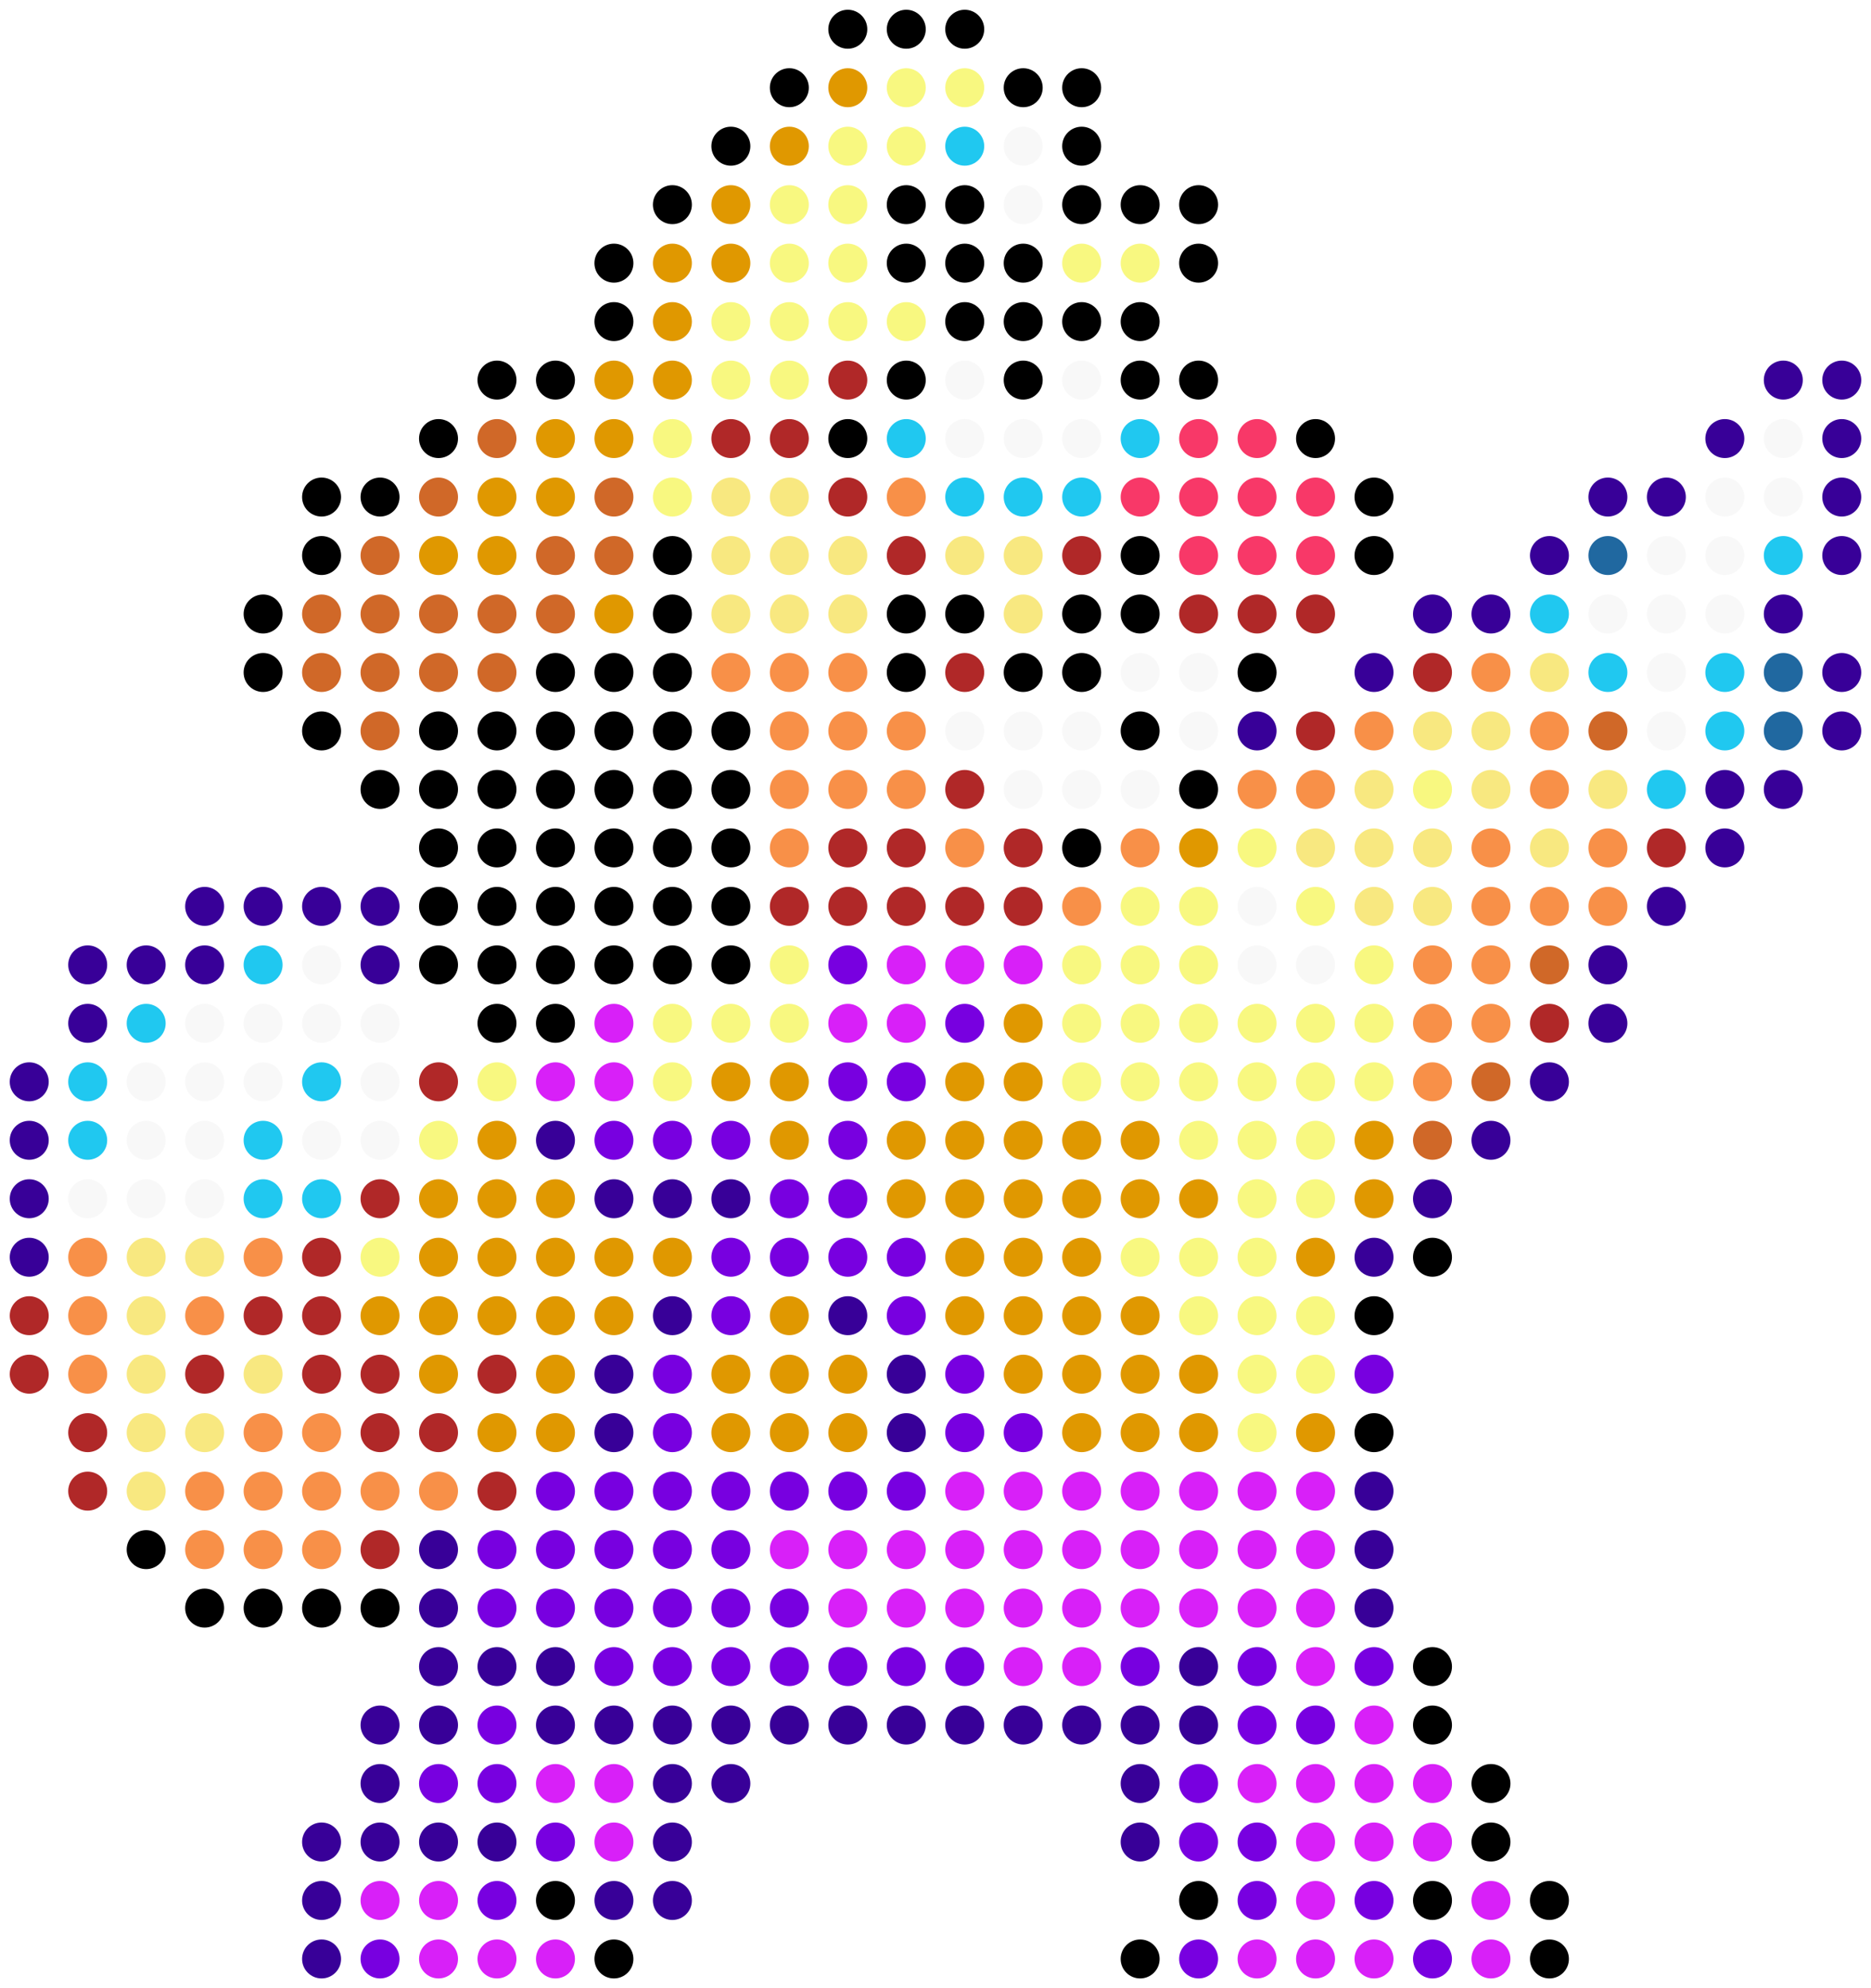 <?xml version="1.0" encoding="utf-8" ?>
<svg baseProfile="full" height="408" version="1.1" width="384" xmlns="http://www.w3.org/2000/svg" xmlns:ev="http://www.w3.org/2001/xml-events" xmlns:xlink="http://www.w3.org/1999/xlink"><defs /><circle cx="174" cy="6" fill="#000000" r="4" /><circle cx="186" cy="6" fill="#000000" r="4" /><circle cx="198" cy="6" fill="#000000" r="4" /><circle cx="162" cy="18" fill="#000000" r="4" /><circle cx="174" cy="18" fill="#e09800" r="4" /><circle cx="186" cy="18" fill="#f8f880" r="4" /><circle cx="198" cy="18" fill="#f8f880" r="4" /><circle cx="210" cy="18" fill="#000000" r="4" /><circle cx="222" cy="18" fill="#000000" r="4" /><circle cx="150" cy="30" fill="#000000" r="4" /><circle cx="162" cy="30" fill="#e09800" r="4" /><circle cx="174" cy="30" fill="#f8f880" r="4" /><circle cx="186" cy="30" fill="#f8f880" r="4" /><circle cx="198" cy="30" fill="#20c8f0" r="4" /><circle cx="210" cy="30" fill="#f8f8f8" r="4" /><circle cx="222" cy="30" fill="#000000" r="4" /><circle cx="138" cy="42" fill="#000000" r="4" /><circle cx="150" cy="42" fill="#e09800" r="4" /><circle cx="162" cy="42" fill="#f8f880" r="4" /><circle cx="174" cy="42" fill="#f8f880" r="4" /><circle cx="186" cy="42" fill="#000000" r="4" /><circle cx="198" cy="42" fill="#000000" r="4" /><circle cx="210" cy="42" fill="#f8f8f8" r="4" /><circle cx="222" cy="42" fill="#000000" r="4" /><circle cx="234" cy="42" fill="#000000" r="4" /><circle cx="246" cy="42" fill="#000000" r="4" /><circle cx="126" cy="54" fill="#000000" r="4" /><circle cx="138" cy="54" fill="#e09800" r="4" /><circle cx="150" cy="54" fill="#e09800" r="4" /><circle cx="162" cy="54" fill="#f8f880" r="4" /><circle cx="174" cy="54" fill="#f8f880" r="4" /><circle cx="186" cy="54" fill="#000000" r="4" /><circle cx="198" cy="54" fill="#000000" r="4" /><circle cx="210" cy="54" fill="#000000" r="4" /><circle cx="222" cy="54" fill="#f8f880" r="4" /><circle cx="234" cy="54" fill="#f8f880" r="4" /><circle cx="246" cy="54" fill="#000000" r="4" /><circle cx="126" cy="66" fill="#000000" r="4" /><circle cx="138" cy="66" fill="#e09800" r="4" /><circle cx="150" cy="66" fill="#f8f880" r="4" /><circle cx="162" cy="66" fill="#f8f880" r="4" /><circle cx="174" cy="66" fill="#f8f880" r="4" /><circle cx="186" cy="66" fill="#f8f880" r="4" /><circle cx="198" cy="66" fill="#000000" r="4" /><circle cx="210" cy="66" fill="#000000" r="4" /><circle cx="222" cy="66" fill="#000000" r="4" /><circle cx="234" cy="66" fill="#000000" r="4" /><circle cx="102" cy="78" fill="#000000" r="4" /><circle cx="114" cy="78" fill="#000000" r="4" /><circle cx="126" cy="78" fill="#e09800" r="4" /><circle cx="138" cy="78" fill="#e09800" r="4" /><circle cx="150" cy="78" fill="#f8f880" r="4" /><circle cx="162" cy="78" fill="#f8f880" r="4" /><circle cx="174" cy="78" fill="#b02828" r="4" /><circle cx="186" cy="78" fill="#000000" r="4" /><circle cx="198" cy="78" fill="#f8f8f8" r="4" /><circle cx="210" cy="78" fill="#000000" r="4" /><circle cx="222" cy="78" fill="#f8f8f8" r="4" /><circle cx="234" cy="78" fill="#000000" r="4" /><circle cx="246" cy="78" fill="#000000" r="4" /><circle cx="366" cy="78" fill="#380098" r="4" /><circle cx="378" cy="78" fill="#380098" r="4" /><circle cx="90" cy="90" fill="#000000" r="4" /><circle cx="102" cy="90" fill="#d06828" r="4" /><circle cx="114" cy="90" fill="#e09800" r="4" /><circle cx="126" cy="90" fill="#e09800" r="4" /><circle cx="138" cy="90" fill="#f8f880" r="4" /><circle cx="150" cy="90" fill="#b02828" r="4" /><circle cx="162" cy="90" fill="#b02828" r="4" /><circle cx="174" cy="90" fill="#000000" r="4" /><circle cx="186" cy="90" fill="#20c8f0" r="4" /><circle cx="198" cy="90" fill="#f8f8f8" r="4" /><circle cx="210" cy="90" fill="#f8f8f8" r="4" /><circle cx="222" cy="90" fill="#f8f8f8" r="4" /><circle cx="234" cy="90" fill="#20c8f0" r="4" /><circle cx="246" cy="90" fill="#f83868" r="4" /><circle cx="258" cy="90" fill="#f83868" r="4" /><circle cx="270" cy="90" fill="#000000" r="4" /><circle cx="354" cy="90" fill="#380098" r="4" /><circle cx="366" cy="90" fill="#f8f8f8" r="4" /><circle cx="378" cy="90" fill="#380098" r="4" /><circle cx="66" cy="102" fill="#000000" r="4" /><circle cx="78" cy="102" fill="#000000" r="4" /><circle cx="90" cy="102" fill="#d06828" r="4" /><circle cx="102" cy="102" fill="#e09800" r="4" /><circle cx="114" cy="102" fill="#e09800" r="4" /><circle cx="126" cy="102" fill="#d06828" r="4" /><circle cx="138" cy="102" fill="#f8f880" r="4" /><circle cx="150" cy="102" fill="#f8e880" r="4" /><circle cx="162" cy="102" fill="#f8e880" r="4" /><circle cx="174" cy="102" fill="#b02828" r="4" /><circle cx="186" cy="102" fill="#f89048" r="4" /><circle cx="198" cy="102" fill="#20c8f0" r="4" /><circle cx="210" cy="102" fill="#20c8f0" r="4" /><circle cx="222" cy="102" fill="#20c8f0" r="4" /><circle cx="234" cy="102" fill="#f83868" r="4" /><circle cx="246" cy="102" fill="#f83868" r="4" /><circle cx="258" cy="102" fill="#f83868" r="4" /><circle cx="270" cy="102" fill="#f83868" r="4" /><circle cx="282" cy="102" fill="#000000" r="4" /><circle cx="330" cy="102" fill="#380098" r="4" /><circle cx="342" cy="102" fill="#380098" r="4" /><circle cx="354" cy="102" fill="#f8f8f8" r="4" /><circle cx="366" cy="102" fill="#f8f8f8" r="4" /><circle cx="378" cy="102" fill="#380098" r="4" /><circle cx="66" cy="114" fill="#000000" r="4" /><circle cx="78" cy="114" fill="#d06828" r="4" /><circle cx="90" cy="114" fill="#e09800" r="4" /><circle cx="102" cy="114" fill="#e09800" r="4" /><circle cx="114" cy="114" fill="#d06828" r="4" /><circle cx="126" cy="114" fill="#d06828" r="4" /><circle cx="138" cy="114" fill="#000000" r="4" /><circle cx="150" cy="114" fill="#f8e880" r="4" /><circle cx="162" cy="114" fill="#f8e880" r="4" /><circle cx="174" cy="114" fill="#f8e880" r="4" /><circle cx="186" cy="114" fill="#b02828" r="4" /><circle cx="198" cy="114" fill="#f8e880" r="4" /><circle cx="210" cy="114" fill="#f8e880" r="4" /><circle cx="222" cy="114" fill="#b02828" r="4" /><circle cx="234" cy="114" fill="#000000" r="4" /><circle cx="246" cy="114" fill="#f83868" r="4" /><circle cx="258" cy="114" fill="#f83868" r="4" /><circle cx="270" cy="114" fill="#f83868" r="4" /><circle cx="282" cy="114" fill="#000000" r="4" /><circle cx="318" cy="114" fill="#380098" r="4" /><circle cx="330" cy="114" fill="#2068a0" r="4" /><circle cx="342" cy="114" fill="#f8f8f8" r="4" /><circle cx="354" cy="114" fill="#f8f8f8" r="4" /><circle cx="366" cy="114" fill="#20c8f0" r="4" /><circle cx="378" cy="114" fill="#380098" r="4" /><circle cx="54" cy="126" fill="#000000" r="4" /><circle cx="66" cy="126" fill="#d06828" r="4" /><circle cx="78" cy="126" fill="#d06828" r="4" /><circle cx="90" cy="126" fill="#d06828" r="4" /><circle cx="102" cy="126" fill="#d06828" r="4" /><circle cx="114" cy="126" fill="#d06828" r="4" /><circle cx="126" cy="126" fill="#e09800" r="4" /><circle cx="138" cy="126" fill="#000000" r="4" /><circle cx="150" cy="126" fill="#f8e880" r="4" /><circle cx="162" cy="126" fill="#f8e880" r="4" /><circle cx="174" cy="126" fill="#f8e880" r="4" /><circle cx="186" cy="126" fill="#000000" r="4" /><circle cx="198" cy="126" fill="#000000" r="4" /><circle cx="210" cy="126" fill="#f8e880" r="4" /><circle cx="222" cy="126" fill="#000000" r="4" /><circle cx="234" cy="126" fill="#000000" r="4" /><circle cx="246" cy="126" fill="#b02828" r="4" /><circle cx="258" cy="126" fill="#b02828" r="4" /><circle cx="270" cy="126" fill="#b02828" r="4" /><circle cx="294" cy="126" fill="#380098" r="4" /><circle cx="306" cy="126" fill="#380098" r="4" /><circle cx="318" cy="126" fill="#20c8f0" r="4" /><circle cx="330" cy="126" fill="#f8f8f8" r="4" /><circle cx="342" cy="126" fill="#f8f8f8" r="4" /><circle cx="354" cy="126" fill="#f8f8f8" r="4" /><circle cx="366" cy="126" fill="#380098" r="4" /><circle cx="54" cy="138" fill="#000000" r="4" /><circle cx="66" cy="138" fill="#d06828" r="4" /><circle cx="78" cy="138" fill="#d06828" r="4" /><circle cx="90" cy="138" fill="#d06828" r="4" /><circle cx="102" cy="138" fill="#d06828" r="4" /><circle cx="114" cy="138" fill="#000000" r="4" /><circle cx="126" cy="138" fill="#000000" r="4" /><circle cx="138" cy="138" fill="#000000" r="4" /><circle cx="150" cy="138" fill="#f89048" r="4" /><circle cx="162" cy="138" fill="#f89048" r="4" /><circle cx="174" cy="138" fill="#f89048" r="4" /><circle cx="186" cy="138" fill="#000000" r="4" /><circle cx="198" cy="138" fill="#b02828" r="4" /><circle cx="210" cy="138" fill="#000000" r="4" /><circle cx="222" cy="138" fill="#000000" r="4" /><circle cx="234" cy="138" fill="#f8f8f8" r="4" /><circle cx="246" cy="138" fill="#f8f8f8" r="4" /><circle cx="258" cy="138" fill="#000000" r="4" /><circle cx="282" cy="138" fill="#380098" r="4" /><circle cx="294" cy="138" fill="#b02828" r="4" /><circle cx="306" cy="138" fill="#f89048" r="4" /><circle cx="318" cy="138" fill="#f8e880" r="4" /><circle cx="330" cy="138" fill="#20c8f0" r="4" /><circle cx="342" cy="138" fill="#f8f8f8" r="4" /><circle cx="354" cy="138" fill="#20c8f0" r="4" /><circle cx="366" cy="138" fill="#2068a0" r="4" /><circle cx="378" cy="138" fill="#380098" r="4" /><circle cx="66" cy="150" fill="#000000" r="4" /><circle cx="78" cy="150" fill="#d06828" r="4" /><circle cx="90" cy="150" fill="#000000" r="4" /><circle cx="102" cy="150" fill="#000000" r="4" /><circle cx="114" cy="150" fill="#000000" r="4" /><circle cx="126" cy="150" fill="#000000" r="4" /><circle cx="138" cy="150" fill="#000000" r="4" /><circle cx="150" cy="150" fill="#000000" r="4" /><circle cx="162" cy="150" fill="#f89048" r="4" /><circle cx="174" cy="150" fill="#f89048" r="4" /><circle cx="186" cy="150" fill="#f89048" r="4" /><circle cx="198" cy="150" fill="#f8f8f8" r="4" /><circle cx="210" cy="150" fill="#f8f8f8" r="4" /><circle cx="222" cy="150" fill="#f8f8f8" r="4" /><circle cx="234" cy="150" fill="#000000" r="4" /><circle cx="246" cy="150" fill="#f8f8f8" r="4" /><circle cx="258" cy="150" fill="#380098" r="4" /><circle cx="270" cy="150" fill="#b02828" r="4" /><circle cx="282" cy="150" fill="#f89048" r="4" /><circle cx="294" cy="150" fill="#f8e880" r="4" /><circle cx="306" cy="150" fill="#f8e880" r="4" /><circle cx="318" cy="150" fill="#f89048" r="4" /><circle cx="330" cy="150" fill="#d06828" r="4" /><circle cx="342" cy="150" fill="#f8f8f8" r="4" /><circle cx="354" cy="150" fill="#20c8f0" r="4" /><circle cx="366" cy="150" fill="#2068a0" r="4" /><circle cx="378" cy="150" fill="#380098" r="4" /><circle cx="78" cy="162" fill="#000000" r="4" /><circle cx="90" cy="162" fill="#000000" r="4" /><circle cx="102" cy="162" fill="#000000" r="4" /><circle cx="114" cy="162" fill="#000000" r="4" /><circle cx="126" cy="162" fill="#000000" r="4" /><circle cx="138" cy="162" fill="#000000" r="4" /><circle cx="150" cy="162" fill="#000000" r="4" /><circle cx="162" cy="162" fill="#f89048" r="4" /><circle cx="174" cy="162" fill="#f89048" r="4" /><circle cx="186" cy="162" fill="#f89048" r="4" /><circle cx="198" cy="162" fill="#b02828" r="4" /><circle cx="210" cy="162" fill="#f8f8f8" r="4" /><circle cx="222" cy="162" fill="#f8f8f8" r="4" /><circle cx="234" cy="162" fill="#f8f8f8" r="4" /><circle cx="246" cy="162" fill="#000000" r="4" /><circle cx="258" cy="162" fill="#f89048" r="4" /><circle cx="270" cy="162" fill="#f89048" r="4" /><circle cx="282" cy="162" fill="#f8e880" r="4" /><circle cx="294" cy="162" fill="#f8f880" r="4" /><circle cx="306" cy="162" fill="#f8e880" r="4" /><circle cx="318" cy="162" fill="#f89048" r="4" /><circle cx="330" cy="162" fill="#f8e880" r="4" /><circle cx="342" cy="162" fill="#20c8f0" r="4" /><circle cx="354" cy="162" fill="#380098" r="4" /><circle cx="366" cy="162" fill="#380098" r="4" /><circle cx="90" cy="174" fill="#000000" r="4" /><circle cx="102" cy="174" fill="#000000" r="4" /><circle cx="114" cy="174" fill="#000000" r="4" /><circle cx="126" cy="174" fill="#000000" r="4" /><circle cx="138" cy="174" fill="#000000" r="4" /><circle cx="150" cy="174" fill="#000000" r="4" /><circle cx="162" cy="174" fill="#f89048" r="4" /><circle cx="174" cy="174" fill="#b02828" r="4" /><circle cx="186" cy="174" fill="#b02828" r="4" /><circle cx="198" cy="174" fill="#f89048" r="4" /><circle cx="210" cy="174" fill="#b02828" r="4" /><circle cx="222" cy="174" fill="#000000" r="4" /><circle cx="234" cy="174" fill="#f89048" r="4" /><circle cx="246" cy="174" fill="#e09800" r="4" /><circle cx="258" cy="174" fill="#f8f880" r="4" /><circle cx="270" cy="174" fill="#f8e880" r="4" /><circle cx="282" cy="174" fill="#f8e880" r="4" /><circle cx="294" cy="174" fill="#f8e880" r="4" /><circle cx="306" cy="174" fill="#f89048" r="4" /><circle cx="318" cy="174" fill="#f8e880" r="4" /><circle cx="330" cy="174" fill="#f89048" r="4" /><circle cx="342" cy="174" fill="#b02828" r="4" /><circle cx="354" cy="174" fill="#380098" r="4" /><circle cx="42" cy="186" fill="#380098" r="4" /><circle cx="54" cy="186" fill="#380098" r="4" /><circle cx="66" cy="186" fill="#380098" r="4" /><circle cx="78" cy="186" fill="#380098" r="4" /><circle cx="90" cy="186" fill="#000000" r="4" /><circle cx="102" cy="186" fill="#000000" r="4" /><circle cx="114" cy="186" fill="#000000" r="4" /><circle cx="126" cy="186" fill="#000000" r="4" /><circle cx="138" cy="186" fill="#000000" r="4" /><circle cx="150" cy="186" fill="#000000" r="4" /><circle cx="162" cy="186" fill="#b02828" r="4" /><circle cx="174" cy="186" fill="#b02828" r="4" /><circle cx="186" cy="186" fill="#b02828" r="4" /><circle cx="198" cy="186" fill="#b02828" r="4" /><circle cx="210" cy="186" fill="#b02828" r="4" /><circle cx="222" cy="186" fill="#f89048" r="4" /><circle cx="234" cy="186" fill="#f8f880" r="4" /><circle cx="246" cy="186" fill="#f8f880" r="4" /><circle cx="258" cy="186" fill="#f8f8f8" r="4" /><circle cx="270" cy="186" fill="#f8f880" r="4" /><circle cx="282" cy="186" fill="#f8e880" r="4" /><circle cx="294" cy="186" fill="#f8e880" r="4" /><circle cx="306" cy="186" fill="#f89048" r="4" /><circle cx="318" cy="186" fill="#f89048" r="4" /><circle cx="330" cy="186" fill="#f89048" r="4" /><circle cx="342" cy="186" fill="#380098" r="4" /><circle cx="18" cy="198" fill="#380098" r="4" /><circle cx="30" cy="198" fill="#380098" r="4" /><circle cx="42" cy="198" fill="#380098" r="4" /><circle cx="54" cy="198" fill="#20c8f0" r="4" /><circle cx="66" cy="198" fill="#f8f8f8" r="4" /><circle cx="78" cy="198" fill="#380098" r="4" /><circle cx="90" cy="198" fill="#000000" r="4" /><circle cx="102" cy="198" fill="#000000" r="4" /><circle cx="114" cy="198" fill="#000000" r="4" /><circle cx="126" cy="198" fill="#000000" r="4" /><circle cx="138" cy="198" fill="#000000" r="4" /><circle cx="150" cy="198" fill="#000000" r="4" /><circle cx="162" cy="198" fill="#f8f880" r="4" /><circle cx="174" cy="198" fill="#7800e0" r="4" /><circle cx="186" cy="198" fill="#d820f8" r="4" /><circle cx="198" cy="198" fill="#d820f8" r="4" /><circle cx="210" cy="198" fill="#d820f8" r="4" /><circle cx="222" cy="198" fill="#f8f880" r="4" /><circle cx="234" cy="198" fill="#f8f880" r="4" /><circle cx="246" cy="198" fill="#f8f880" r="4" /><circle cx="258" cy="198" fill="#f8f8f8" r="4" /><circle cx="270" cy="198" fill="#f8f8f8" r="4" /><circle cx="282" cy="198" fill="#f8f880" r="4" /><circle cx="294" cy="198" fill="#f89048" r="4" /><circle cx="306" cy="198" fill="#f89048" r="4" /><circle cx="318" cy="198" fill="#d06828" r="4" /><circle cx="330" cy="198" fill="#380098" r="4" /><circle cx="18" cy="210" fill="#380098" r="4" /><circle cx="30" cy="210" fill="#20c8f0" r="4" /><circle cx="42" cy="210" fill="#f8f8f8" r="4" /><circle cx="54" cy="210" fill="#f8f8f8" r="4" /><circle cx="66" cy="210" fill="#f8f8f8" r="4" /><circle cx="78" cy="210" fill="#f8f8f8" r="4" /><circle cx="102" cy="210" fill="#000000" r="4" /><circle cx="114" cy="210" fill="#000000" r="4" /><circle cx="126" cy="210" fill="#d820f8" r="4" /><circle cx="138" cy="210" fill="#f8f880" r="4" /><circle cx="150" cy="210" fill="#f8f880" r="4" /><circle cx="162" cy="210" fill="#f8f880" r="4" /><circle cx="174" cy="210" fill="#d820f8" r="4" /><circle cx="186" cy="210" fill="#d820f8" r="4" /><circle cx="198" cy="210" fill="#7800e0" r="4" /><circle cx="210" cy="210" fill="#e09800" r="4" /><circle cx="222" cy="210" fill="#f8f880" r="4" /><circle cx="234" cy="210" fill="#f8f880" r="4" /><circle cx="246" cy="210" fill="#f8f880" r="4" /><circle cx="258" cy="210" fill="#f8f880" r="4" /><circle cx="270" cy="210" fill="#f8f880" r="4" /><circle cx="282" cy="210" fill="#f8f880" r="4" /><circle cx="294" cy="210" fill="#f89048" r="4" /><circle cx="306" cy="210" fill="#f89048" r="4" /><circle cx="318" cy="210" fill="#b02828" r="4" /><circle cx="330" cy="210" fill="#380098" r="4" /><circle cx="6" cy="222" fill="#380098" r="4" /><circle cx="18" cy="222" fill="#20c8f0" r="4" /><circle cx="30" cy="222" fill="#f8f8f8" r="4" /><circle cx="42" cy="222" fill="#f8f8f8" r="4" /><circle cx="54" cy="222" fill="#f8f8f8" r="4" /><circle cx="66" cy="222" fill="#20c8f0" r="4" /><circle cx="78" cy="222" fill="#f8f8f8" r="4" /><circle cx="90" cy="222" fill="#b02828" r="4" /><circle cx="102" cy="222" fill="#f8f880" r="4" /><circle cx="114" cy="222" fill="#d820f8" r="4" /><circle cx="126" cy="222" fill="#d820f8" r="4" /><circle cx="138" cy="222" fill="#f8f880" r="4" /><circle cx="150" cy="222" fill="#e09800" r="4" /><circle cx="162" cy="222" fill="#e09800" r="4" /><circle cx="174" cy="222" fill="#7800e0" r="4" /><circle cx="186" cy="222" fill="#7800e0" r="4" /><circle cx="198" cy="222" fill="#e09800" r="4" /><circle cx="210" cy="222" fill="#e09800" r="4" /><circle cx="222" cy="222" fill="#f8f880" r="4" /><circle cx="234" cy="222" fill="#f8f880" r="4" /><circle cx="246" cy="222" fill="#f8f880" r="4" /><circle cx="258" cy="222" fill="#f8f880" r="4" /><circle cx="270" cy="222" fill="#f8f880" r="4" /><circle cx="282" cy="222" fill="#f8f880" r="4" /><circle cx="294" cy="222" fill="#f89048" r="4" /><circle cx="306" cy="222" fill="#d06828" r="4" /><circle cx="318" cy="222" fill="#380098" r="4" /><circle cx="6" cy="234" fill="#380098" r="4" /><circle cx="18" cy="234" fill="#20c8f0" r="4" /><circle cx="30" cy="234" fill="#f8f8f8" r="4" /><circle cx="42" cy="234" fill="#f8f8f8" r="4" /><circle cx="54" cy="234" fill="#20c8f0" r="4" /><circle cx="66" cy="234" fill="#f8f8f8" r="4" /><circle cx="78" cy="234" fill="#f8f8f8" r="4" /><circle cx="90" cy="234" fill="#f8f880" r="4" /><circle cx="102" cy="234" fill="#e09800" r="4" /><circle cx="114" cy="234" fill="#380098" r="4" /><circle cx="126" cy="234" fill="#7800e0" r="4" /><circle cx="138" cy="234" fill="#7800e0" r="4" /><circle cx="150" cy="234" fill="#7800e0" r="4" /><circle cx="162" cy="234" fill="#e09800" r="4" /><circle cx="174" cy="234" fill="#7800e0" r="4" /><circle cx="186" cy="234" fill="#e09800" r="4" /><circle cx="198" cy="234" fill="#e09800" r="4" /><circle cx="210" cy="234" fill="#e09800" r="4" /><circle cx="222" cy="234" fill="#e09800" r="4" /><circle cx="234" cy="234" fill="#e09800" r="4" /><circle cx="246" cy="234" fill="#f8f880" r="4" /><circle cx="258" cy="234" fill="#f8f880" r="4" /><circle cx="270" cy="234" fill="#f8f880" r="4" /><circle cx="282" cy="234" fill="#e09800" r="4" /><circle cx="294" cy="234" fill="#d06828" r="4" /><circle cx="306" cy="234" fill="#380098" r="4" /><circle cx="6" cy="246" fill="#380098" r="4" /><circle cx="18" cy="246" fill="#f8f8f8" r="4" /><circle cx="30" cy="246" fill="#f8f8f8" r="4" /><circle cx="42" cy="246" fill="#f8f8f8" r="4" /><circle cx="54" cy="246" fill="#20c8f0" r="4" /><circle cx="66" cy="246" fill="#20c8f0" r="4" /><circle cx="78" cy="246" fill="#b02828" r="4" /><circle cx="90" cy="246" fill="#e09800" r="4" /><circle cx="102" cy="246" fill="#e09800" r="4" /><circle cx="114" cy="246" fill="#e09800" r="4" /><circle cx="126" cy="246" fill="#380098" r="4" /><circle cx="138" cy="246" fill="#380098" r="4" /><circle cx="150" cy="246" fill="#380098" r="4" /><circle cx="162" cy="246" fill="#7800e0" r="4" /><circle cx="174" cy="246" fill="#7800e0" r="4" /><circle cx="186" cy="246" fill="#e09800" r="4" /><circle cx="198" cy="246" fill="#e09800" r="4" /><circle cx="210" cy="246" fill="#e09800" r="4" /><circle cx="222" cy="246" fill="#e09800" r="4" /><circle cx="234" cy="246" fill="#e09800" r="4" /><circle cx="246" cy="246" fill="#e09800" r="4" /><circle cx="258" cy="246" fill="#f8f880" r="4" /><circle cx="270" cy="246" fill="#f8f880" r="4" /><circle cx="282" cy="246" fill="#e09800" r="4" /><circle cx="294" cy="246" fill="#380098" r="4" /><circle cx="6" cy="258" fill="#380098" r="4" /><circle cx="18" cy="258" fill="#f89048" r="4" /><circle cx="30" cy="258" fill="#f8e880" r="4" /><circle cx="42" cy="258" fill="#f8e880" r="4" /><circle cx="54" cy="258" fill="#f89048" r="4" /><circle cx="66" cy="258" fill="#b02828" r="4" /><circle cx="78" cy="258" fill="#f8f880" r="4" /><circle cx="90" cy="258" fill="#e09800" r="4" /><circle cx="102" cy="258" fill="#e09800" r="4" /><circle cx="114" cy="258" fill="#e09800" r="4" /><circle cx="126" cy="258" fill="#e09800" r="4" /><circle cx="138" cy="258" fill="#e09800" r="4" /><circle cx="150" cy="258" fill="#7800e0" r="4" /><circle cx="162" cy="258" fill="#7800e0" r="4" /><circle cx="174" cy="258" fill="#7800e0" r="4" /><circle cx="186" cy="258" fill="#7800e0" r="4" /><circle cx="198" cy="258" fill="#e09800" r="4" /><circle cx="210" cy="258" fill="#e09800" r="4" /><circle cx="222" cy="258" fill="#e09800" r="4" /><circle cx="234" cy="258" fill="#f8f880" r="4" /><circle cx="246" cy="258" fill="#f8f880" r="4" /><circle cx="258" cy="258" fill="#f8f880" r="4" /><circle cx="270" cy="258" fill="#e09800" r="4" /><circle cx="282" cy="258" fill="#380098" r="4" /><circle cx="294" cy="258" fill="#000000" r="4" /><circle cx="6" cy="270" fill="#b02828" r="4" /><circle cx="18" cy="270" fill="#f89048" r="4" /><circle cx="30" cy="270" fill="#f8e880" r="4" /><circle cx="42" cy="270" fill="#f89048" r="4" /><circle cx="54" cy="270" fill="#b02828" r="4" /><circle cx="66" cy="270" fill="#b02828" r="4" /><circle cx="78" cy="270" fill="#e09800" r="4" /><circle cx="90" cy="270" fill="#e09800" r="4" /><circle cx="102" cy="270" fill="#e09800" r="4" /><circle cx="114" cy="270" fill="#e09800" r="4" /><circle cx="126" cy="270" fill="#e09800" r="4" /><circle cx="138" cy="270" fill="#380098" r="4" /><circle cx="150" cy="270" fill="#7800e0" r="4" /><circle cx="162" cy="270" fill="#e09800" r="4" /><circle cx="174" cy="270" fill="#380098" r="4" /><circle cx="186" cy="270" fill="#7800e0" r="4" /><circle cx="198" cy="270" fill="#e09800" r="4" /><circle cx="210" cy="270" fill="#e09800" r="4" /><circle cx="222" cy="270" fill="#e09800" r="4" /><circle cx="234" cy="270" fill="#e09800" r="4" /><circle cx="246" cy="270" fill="#f8f880" r="4" /><circle cx="258" cy="270" fill="#f8f880" r="4" /><circle cx="270" cy="270" fill="#f8f880" r="4" /><circle cx="282" cy="270" fill="#000000" r="4" /><circle cx="6" cy="282" fill="#b02828" r="4" /><circle cx="18" cy="282" fill="#f89048" r="4" /><circle cx="30" cy="282" fill="#f8e880" r="4" /><circle cx="42" cy="282" fill="#b02828" r="4" /><circle cx="54" cy="282" fill="#f8e880" r="4" /><circle cx="66" cy="282" fill="#b02828" r="4" /><circle cx="78" cy="282" fill="#b02828" r="4" /><circle cx="90" cy="282" fill="#e09800" r="4" /><circle cx="102" cy="282" fill="#b02828" r="4" /><circle cx="114" cy="282" fill="#e09800" r="4" /><circle cx="126" cy="282" fill="#380098" r="4" /><circle cx="138" cy="282" fill="#7800e0" r="4" /><circle cx="150" cy="282" fill="#e09800" r="4" /><circle cx="162" cy="282" fill="#e09800" r="4" /><circle cx="174" cy="282" fill="#e09800" r="4" /><circle cx="186" cy="282" fill="#380098" r="4" /><circle cx="198" cy="282" fill="#7800e0" r="4" /><circle cx="210" cy="282" fill="#e09800" r="4" /><circle cx="222" cy="282" fill="#e09800" r="4" /><circle cx="234" cy="282" fill="#e09800" r="4" /><circle cx="246" cy="282" fill="#e09800" r="4" /><circle cx="258" cy="282" fill="#f8f880" r="4" /><circle cx="270" cy="282" fill="#f8f880" r="4" /><circle cx="282" cy="282" fill="#7800e0" r="4" /><circle cx="18" cy="294" fill="#b02828" r="4" /><circle cx="30" cy="294" fill="#f8e880" r="4" /><circle cx="42" cy="294" fill="#f8e880" r="4" /><circle cx="54" cy="294" fill="#f89048" r="4" /><circle cx="66" cy="294" fill="#f89048" r="4" /><circle cx="78" cy="294" fill="#b02828" r="4" /><circle cx="90" cy="294" fill="#b02828" r="4" /><circle cx="102" cy="294" fill="#e09800" r="4" /><circle cx="114" cy="294" fill="#e09800" r="4" /><circle cx="126" cy="294" fill="#380098" r="4" /><circle cx="138" cy="294" fill="#7800e0" r="4" /><circle cx="150" cy="294" fill="#e09800" r="4" /><circle cx="162" cy="294" fill="#e09800" r="4" /><circle cx="174" cy="294" fill="#e09800" r="4" /><circle cx="186" cy="294" fill="#380098" r="4" /><circle cx="198" cy="294" fill="#7800e0" r="4" /><circle cx="210" cy="294" fill="#7800e0" r="4" /><circle cx="222" cy="294" fill="#e09800" r="4" /><circle cx="234" cy="294" fill="#e09800" r="4" /><circle cx="246" cy="294" fill="#e09800" r="4" /><circle cx="258" cy="294" fill="#f8f880" r="4" /><circle cx="270" cy="294" fill="#e09800" r="4" /><circle cx="282" cy="294" fill="#000000" r="4" /><circle cx="18" cy="306" fill="#b02828" r="4" /><circle cx="30" cy="306" fill="#f8e880" r="4" /><circle cx="42" cy="306" fill="#f89048" r="4" /><circle cx="54" cy="306" fill="#f89048" r="4" /><circle cx="66" cy="306" fill="#f89048" r="4" /><circle cx="78" cy="306" fill="#f89048" r="4" /><circle cx="90" cy="306" fill="#f89048" r="4" /><circle cx="102" cy="306" fill="#b02828" r="4" /><circle cx="114" cy="306" fill="#7800e0" r="4" /><circle cx="126" cy="306" fill="#7800e0" r="4" /><circle cx="138" cy="306" fill="#7800e0" r="4" /><circle cx="150" cy="306" fill="#7800e0" r="4" /><circle cx="162" cy="306" fill="#7800e0" r="4" /><circle cx="174" cy="306" fill="#7800e0" r="4" /><circle cx="186" cy="306" fill="#7800e0" r="4" /><circle cx="198" cy="306" fill="#d820f8" r="4" /><circle cx="210" cy="306" fill="#d820f8" r="4" /><circle cx="222" cy="306" fill="#d820f8" r="4" /><circle cx="234" cy="306" fill="#d820f8" r="4" /><circle cx="246" cy="306" fill="#d820f8" r="4" /><circle cx="258" cy="306" fill="#d820f8" r="4" /><circle cx="270" cy="306" fill="#d820f8" r="4" /><circle cx="282" cy="306" fill="#380098" r="4" /><circle cx="30" cy="318" fill="#000000" r="4" /><circle cx="42" cy="318" fill="#f89048" r="4" /><circle cx="54" cy="318" fill="#f89048" r="4" /><circle cx="66" cy="318" fill="#f89048" r="4" /><circle cx="78" cy="318" fill="#b02828" r="4" /><circle cx="90" cy="318" fill="#380098" r="4" /><circle cx="102" cy="318" fill="#7800e0" r="4" /><circle cx="114" cy="318" fill="#7800e0" r="4" /><circle cx="126" cy="318" fill="#7800e0" r="4" /><circle cx="138" cy="318" fill="#7800e0" r="4" /><circle cx="150" cy="318" fill="#7800e0" r="4" /><circle cx="162" cy="318" fill="#d820f8" r="4" /><circle cx="174" cy="318" fill="#d820f8" r="4" /><circle cx="186" cy="318" fill="#d820f8" r="4" /><circle cx="198" cy="318" fill="#d820f8" r="4" /><circle cx="210" cy="318" fill="#d820f8" r="4" /><circle cx="222" cy="318" fill="#d820f8" r="4" /><circle cx="234" cy="318" fill="#d820f8" r="4" /><circle cx="246" cy="318" fill="#d820f8" r="4" /><circle cx="258" cy="318" fill="#d820f8" r="4" /><circle cx="270" cy="318" fill="#d820f8" r="4" /><circle cx="282" cy="318" fill="#380098" r="4" /><circle cx="42" cy="330" fill="#000000" r="4" /><circle cx="54" cy="330" fill="#000000" r="4" /><circle cx="66" cy="330" fill="#000000" r="4" /><circle cx="78" cy="330" fill="#000000" r="4" /><circle cx="90" cy="330" fill="#380098" r="4" /><circle cx="102" cy="330" fill="#7800e0" r="4" /><circle cx="114" cy="330" fill="#7800e0" r="4" /><circle cx="126" cy="330" fill="#7800e0" r="4" /><circle cx="138" cy="330" fill="#7800e0" r="4" /><circle cx="150" cy="330" fill="#7800e0" r="4" /><circle cx="162" cy="330" fill="#7800e0" r="4" /><circle cx="174" cy="330" fill="#d820f8" r="4" /><circle cx="186" cy="330" fill="#d820f8" r="4" /><circle cx="198" cy="330" fill="#d820f8" r="4" /><circle cx="210" cy="330" fill="#d820f8" r="4" /><circle cx="222" cy="330" fill="#d820f8" r="4" /><circle cx="234" cy="330" fill="#d820f8" r="4" /><circle cx="246" cy="330" fill="#d820f8" r="4" /><circle cx="258" cy="330" fill="#d820f8" r="4" /><circle cx="270" cy="330" fill="#d820f8" r="4" /><circle cx="282" cy="330" fill="#380098" r="4" /><circle cx="90" cy="342" fill="#380098" r="4" /><circle cx="102" cy="342" fill="#380098" r="4" /><circle cx="114" cy="342" fill="#380098" r="4" /><circle cx="126" cy="342" fill="#7800e0" r="4" /><circle cx="138" cy="342" fill="#7800e0" r="4" /><circle cx="150" cy="342" fill="#7800e0" r="4" /><circle cx="162" cy="342" fill="#7800e0" r="4" /><circle cx="174" cy="342" fill="#7800e0" r="4" /><circle cx="186" cy="342" fill="#7800e0" r="4" /><circle cx="198" cy="342" fill="#7800e0" r="4" /><circle cx="210" cy="342" fill="#d820f8" r="4" /><circle cx="222" cy="342" fill="#d820f8" r="4" /><circle cx="234" cy="342" fill="#7800e0" r="4" /><circle cx="246" cy="342" fill="#380098" r="4" /><circle cx="258" cy="342" fill="#7800e0" r="4" /><circle cx="270" cy="342" fill="#d820f8" r="4" /><circle cx="282" cy="342" fill="#7800e0" r="4" /><circle cx="294" cy="342" fill="#000000" r="4" /><circle cx="78" cy="354" fill="#380098" r="4" /><circle cx="90" cy="354" fill="#380098" r="4" /><circle cx="102" cy="354" fill="#7800e0" r="4" /><circle cx="114" cy="354" fill="#380098" r="4" /><circle cx="126" cy="354" fill="#380098" r="4" /><circle cx="138" cy="354" fill="#380098" r="4" /><circle cx="150" cy="354" fill="#380098" r="4" /><circle cx="162" cy="354" fill="#380098" r="4" /><circle cx="174" cy="354" fill="#380098" r="4" /><circle cx="186" cy="354" fill="#380098" r="4" /><circle cx="198" cy="354" fill="#380098" r="4" /><circle cx="210" cy="354" fill="#380098" r="4" /><circle cx="222" cy="354" fill="#380098" r="4" /><circle cx="234" cy="354" fill="#380098" r="4" /><circle cx="246" cy="354" fill="#380098" r="4" /><circle cx="258" cy="354" fill="#7800e0" r="4" /><circle cx="270" cy="354" fill="#7800e0" r="4" /><circle cx="282" cy="354" fill="#d820f8" r="4" /><circle cx="294" cy="354" fill="#000000" r="4" /><circle cx="78" cy="366" fill="#380098" r="4" /><circle cx="90" cy="366" fill="#7800e0" r="4" /><circle cx="102" cy="366" fill="#7800e0" r="4" /><circle cx="114" cy="366" fill="#d820f8" r="4" /><circle cx="126" cy="366" fill="#d820f8" r="4" /><circle cx="138" cy="366" fill="#380098" r="4" /><circle cx="150" cy="366" fill="#380098" r="4" /><circle cx="234" cy="366" fill="#380098" r="4" /><circle cx="246" cy="366" fill="#7800e0" r="4" /><circle cx="258" cy="366" fill="#d820f8" r="4" /><circle cx="270" cy="366" fill="#d820f8" r="4" /><circle cx="282" cy="366" fill="#d820f8" r="4" /><circle cx="294" cy="366" fill="#d820f8" r="4" /><circle cx="306" cy="366" fill="#000000" r="4" /><circle cx="66" cy="378" fill="#380098" r="4" /><circle cx="78" cy="378" fill="#380098" r="4" /><circle cx="90" cy="378" fill="#380098" r="4" /><circle cx="102" cy="378" fill="#380098" r="4" /><circle cx="114" cy="378" fill="#7800e0" r="4" /><circle cx="126" cy="378" fill="#d820f8" r="4" /><circle cx="138" cy="378" fill="#380098" r="4" /><circle cx="234" cy="378" fill="#380098" r="4" /><circle cx="246" cy="378" fill="#7800e0" r="4" /><circle cx="258" cy="378" fill="#7800e0" r="4" /><circle cx="270" cy="378" fill="#d820f8" r="4" /><circle cx="282" cy="378" fill="#d820f8" r="4" /><circle cx="294" cy="378" fill="#d820f8" r="4" /><circle cx="306" cy="378" fill="#000000" r="4" /><circle cx="66" cy="390" fill="#380098" r="4" /><circle cx="78" cy="390" fill="#d820f8" r="4" /><circle cx="90" cy="390" fill="#d820f8" r="4" /><circle cx="102" cy="390" fill="#7800e0" r="4" /><circle cx="114" cy="390" fill="#000000" r="4" /><circle cx="126" cy="390" fill="#380098" r="4" /><circle cx="138" cy="390" fill="#380098" r="4" /><circle cx="246" cy="390" fill="#000000" r="4" /><circle cx="258" cy="390" fill="#7800e0" r="4" /><circle cx="270" cy="390" fill="#d820f8" r="4" /><circle cx="282" cy="390" fill="#7800e0" r="4" /><circle cx="294" cy="390" fill="#000000" r="4" /><circle cx="306" cy="390" fill="#d820f8" r="4" /><circle cx="318" cy="390" fill="#000000" r="4" /><circle cx="66" cy="402" fill="#380098" r="4" /><circle cx="78" cy="402" fill="#7800e0" r="4" /><circle cx="90" cy="402" fill="#d820f8" r="4" /><circle cx="102" cy="402" fill="#d820f8" r="4" /><circle cx="114" cy="402" fill="#d820f8" r="4" /><circle cx="126" cy="402" fill="#000000" r="4" /><circle cx="234" cy="402" fill="#000000" r="4" /><circle cx="246" cy="402" fill="#7800e0" r="4" /><circle cx="258" cy="402" fill="#d820f8" r="4" /><circle cx="270" cy="402" fill="#d820f8" r="4" /><circle cx="282" cy="402" fill="#d820f8" r="4" /><circle cx="294" cy="402" fill="#7800e0" r="4" /><circle cx="306" cy="402" fill="#d820f8" r="4" /><circle cx="318" cy="402" fill="#000000" r="4" /></svg>